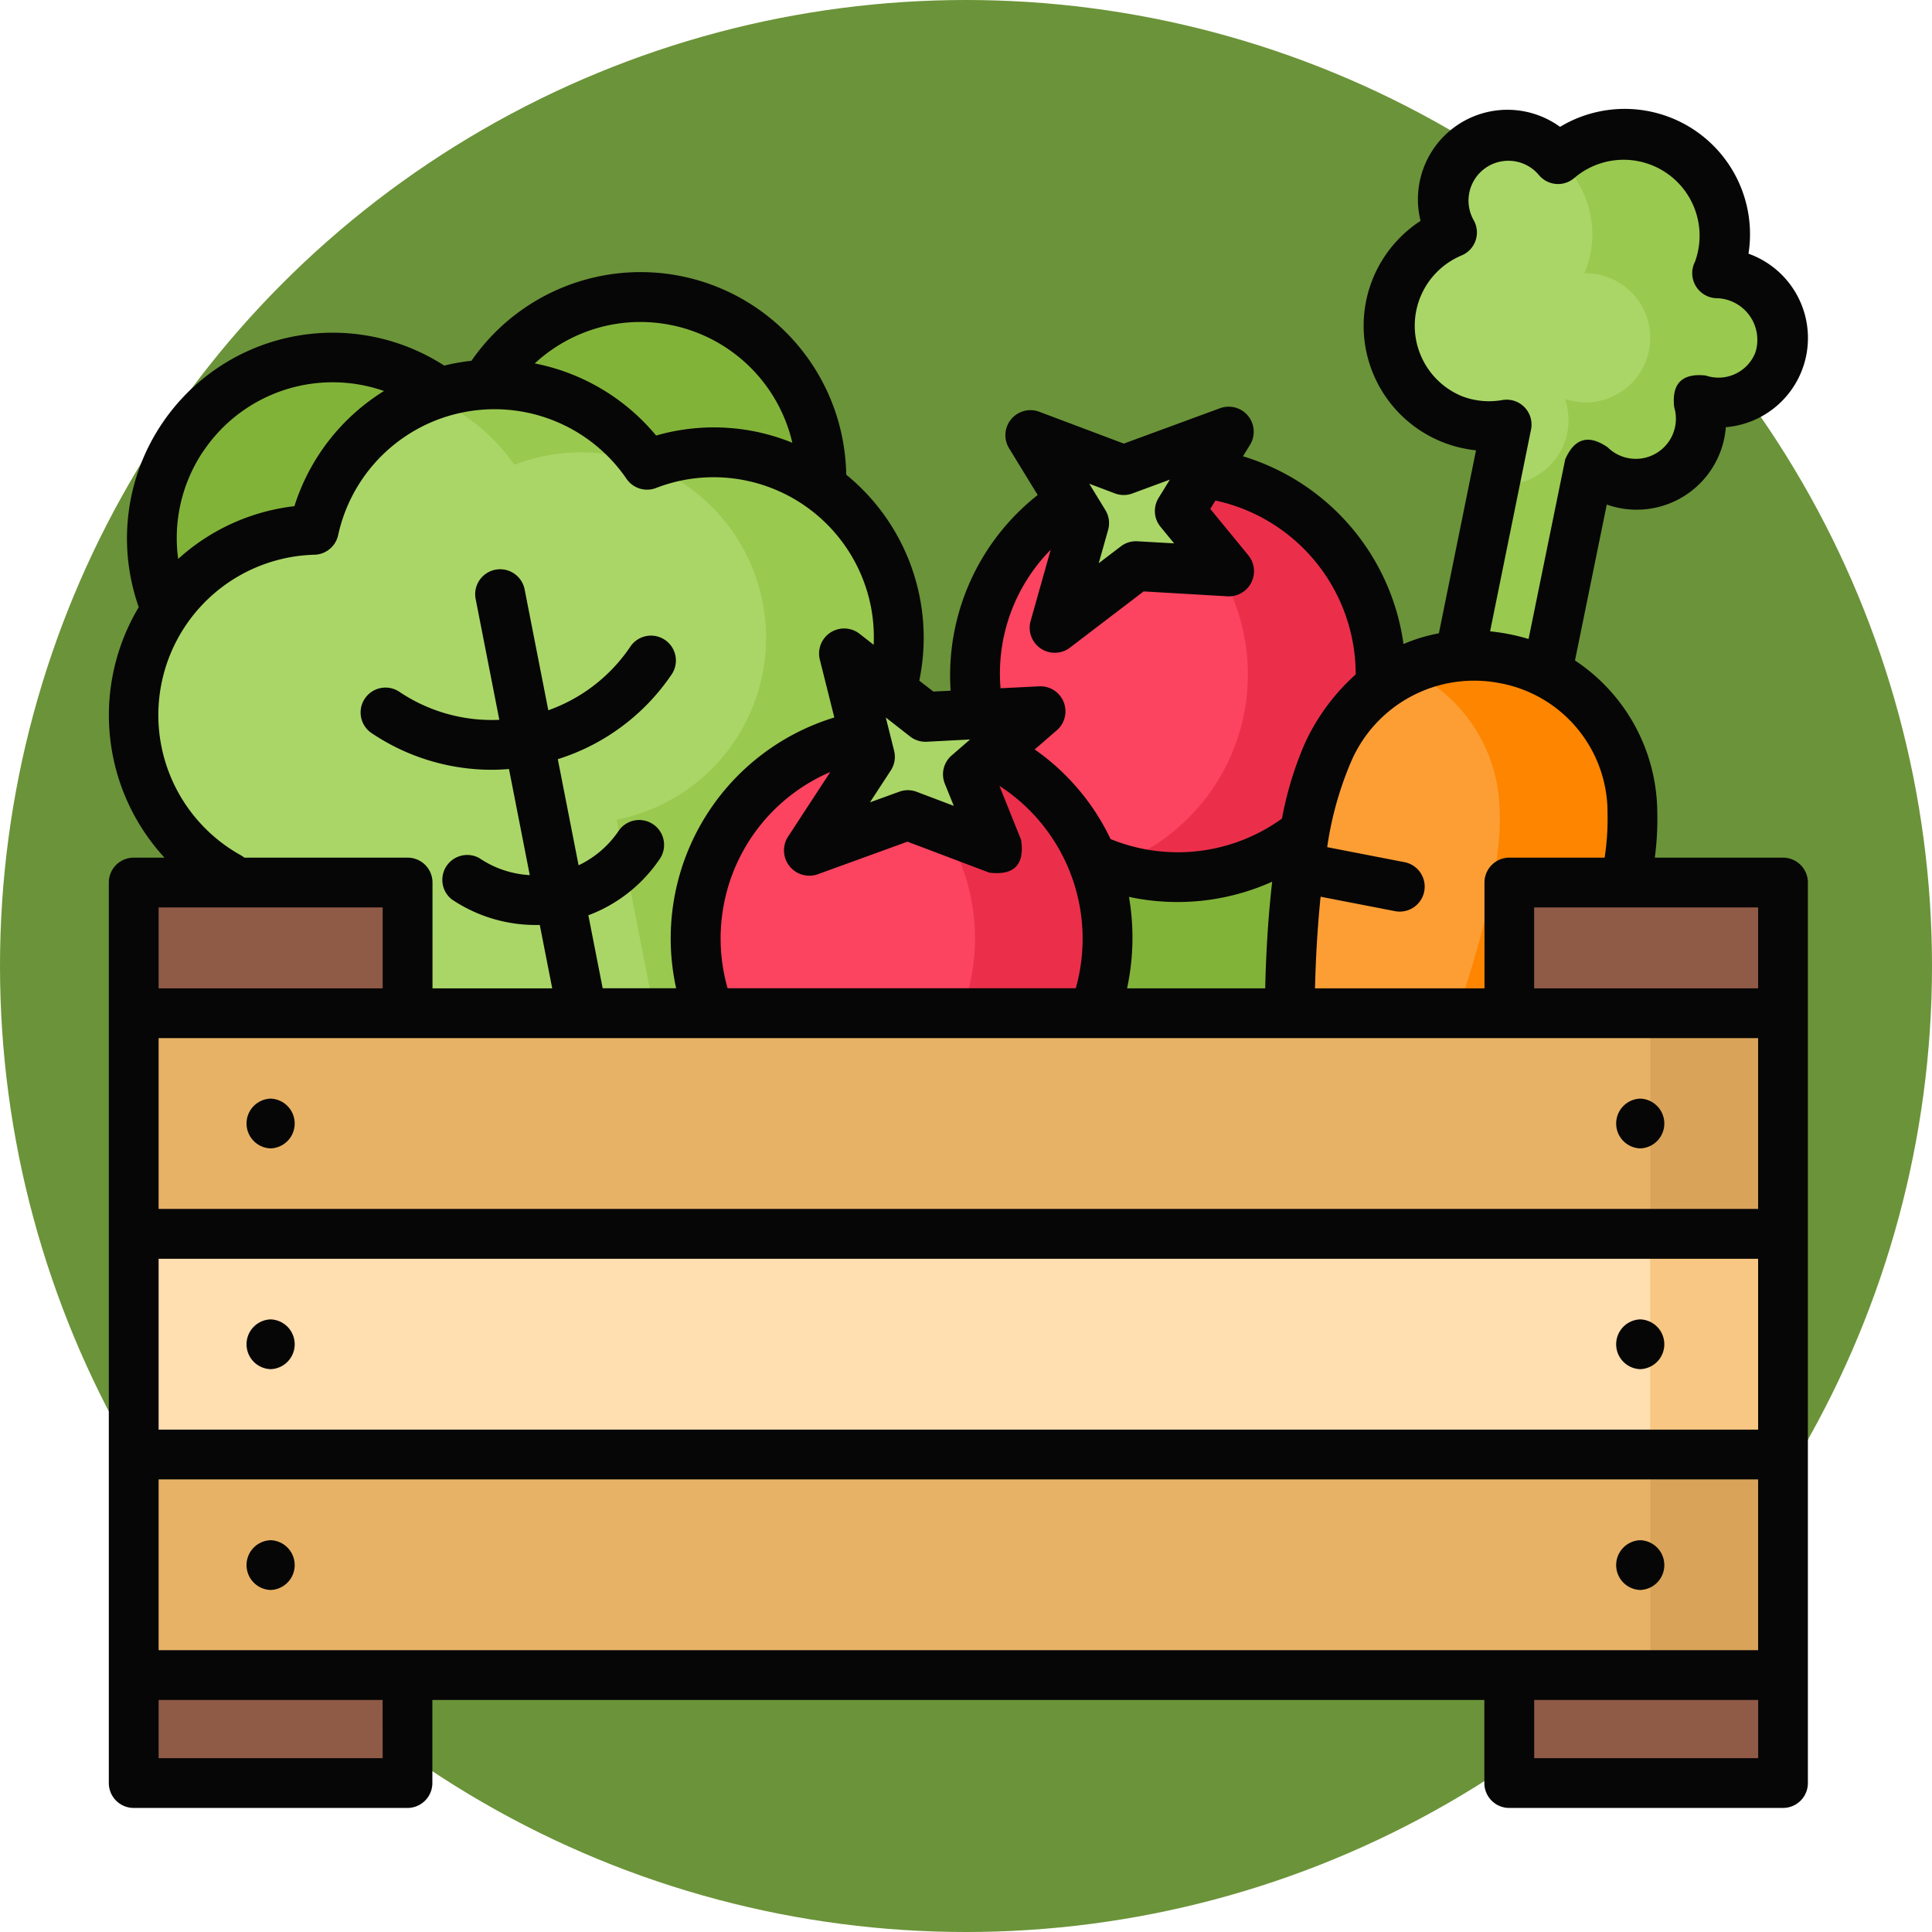 <svg xmlns="http://www.w3.org/2000/svg" width="71" height="71" viewBox="0 0 71 71">
  <g id="Grupo_1120148" data-name="Grupo 1120148" transform="translate(-615.051 -13434)">
    <circle id="Elipse_11672" data-name="Elipse 11672" cx="35.5" cy="35.5" r="35.5" transform="translate(615.051 13434)" fill="#6b9339"/>
    <g id="Grupo_1120147" data-name="Grupo 1120147" transform="translate(619.051 13438.002)">
      <g id="Grupo_1120145" data-name="Grupo 1120145" transform="translate(0 -0.002)">
        <g id="Grupo_1120144" data-name="Grupo 1120144">
          <ellipse id="Elipse_11890" data-name="Elipse 11890" cx="7.569" cy="7.568" rx="7.569" ry="7.568" transform="translate(30.492 25.824) rotate(-19.141)" fill="#82b339"/>
          <g id="Grupo_1120133" data-name="Grupo 1120133" transform="translate(31.829 11.854)">
            <ellipse id="Elipse_11891" data-name="Elipse 11891" cx="7.454" cy="7.452" rx="7.454" ry="7.452" transform="translate(0 1.481)" fill="#fc435f"/>
            <path id="Trazado_918001" data-name="Trazado 918001" d="M311.947,115.864a7.457,7.457,0,0,0-9.835-6.111,7.452,7.452,0,0,1,0,14.085,7.454,7.454,0,0,0,9.834-7.974Z" transform="translate(-297.098 -107.862)" fill="#eb2f4b"/>
            <path id="Trazado_918002" data-name="Trazado 918002" d="M279.593,100.573l-1.986-3.243,3.444,1.3,3.863-1.424-1.806,2.927,1.825,2.224-3.438-.2-2.993,2.284Z" transform="translate(-275.581 -97.203)" fill="#aad667"/>
          </g>
          <g id="Grupo_1120135" data-name="Grupo 1120135" transform="translate(0.915 6.916)">
            <path id="Trazado_918003" data-name="Trazado 918003" d="M29.638,56.838a6.639,6.639,0,0,0-5.012,4.389A6.66,6.66,0,1,0,25.9,67.736a6.65,6.65,0,1,0,3.736-10.9Z" transform="translate(-12.295 -56.713)" fill="#82b339"/>
            <path id="Trazado_918004" data-name="Trazado 918004" d="M27.507,85.65a6.816,6.816,0,0,0-1.141.331A6.8,6.8,0,0,0,14.12,88.371a6.812,6.812,0,1,0,1.438,13.507l1.359,6.932a7.424,7.424,0,1,0,14.571-2.856l-1.358-6.93A6.814,6.814,0,0,0,27.507,85.65Z" transform="translate(-7.502 -79.816)" fill="#aad667"/>
            <g id="Grupo_1120134" data-name="Grupo 1120134" transform="translate(10.817 3.209)">
              <path id="Trazado_918005" data-name="Trazado 918005" d="M138.209,109.012a6.793,6.793,0,0,0-9.117-5.051,6.816,6.816,0,0,1-1.124,13.046l1.358,6.93a7.435,7.435,0,0,1-4.841,8.453,7.42,7.42,0,0,0,9.719-8.453l-1.358-6.93A6.808,6.808,0,0,0,138.209,109.012Z" transform="translate(-121.037 -101.007)" fill="#99c94f"/>
              <path id="Trazado_918006" data-name="Trazado 918006" d="M99.372,85.98a6.771,6.771,0,0,1,4.872-.009A6.795,6.795,0,0,0,96.2,83.478,6.84,6.84,0,0,1,99.372,85.98Z" transform="translate(-96.203 -83.023)" fill="#99c94f"/>
            </g>
          </g>
          <g id="Grupo_1120138" data-name="Grupo 1120138" transform="translate(43.397 0.916)">
            <path id="Trazado_918007" data-name="Trazado 918007" d="M398.626,12.8a2.367,2.367,0,0,0-.909-.161c.014-.034.03-.068.043-.1a3.689,3.689,0,0,0-5.888-4.094,2.373,2.373,0,0,0-3.9,2.7,3.688,3.688,0,0,0,2.007,7.06l-2.318,11.418,3.209.622L393.03,19.66A2.374,2.374,0,0,0,397,17.26a2.373,2.373,0,0,0,1.622-4.459Z" transform="translate(-382.013 -7.511)" fill="#aad667"/>
            <g id="Grupo_1120136" data-name="Grupo 1120136" transform="translate(5.653 0)">
              <path id="Trazado_918008" data-name="Trazado 918008" d="M421.6,7.994a3.681,3.681,0,0,1,1.036.614,2.367,2.367,0,0,0-1.891-.831A3.69,3.69,0,0,1,421.6,7.994Z" transform="translate(-418.482 -7.743)" fill="#aad667" stroke="#99c94f" stroke-miterlimit="10" stroke-width="1"/>
              <path id="Trazado_918009" data-name="Trazado 918009" d="M413.173,12.8a2.365,2.365,0,0,0-.909-.161c.015-.034.03-.068.043-.1a3.688,3.688,0,0,0-5.876-4.1,3.689,3.689,0,0,1,1,4.1c-.014.035-.029.069-.043.1a2.373,2.373,0,1,1-.713,4.62,2.371,2.371,0,0,1-2.585,3.122l-1.875,9.233,3.209.622,2.155-10.578a2.374,2.374,0,0,0,3.974-2.4,2.373,2.373,0,0,0,1.622-4.46Z" transform="translate(-402.213 -7.512)" fill="#99c94f"/>
            </g>
            <g id="Grupo_1120137" data-name="Grupo 1120137" transform="translate(0 19.17)">
              <path id="Trazado_918010" data-name="Trazado 918010" d="M368.449,170.473c.216,5.583-6.616,20.7-9.708,20.1s-3.871-17.2-1.488-22.274a5.822,5.822,0,0,1,11.2,2.17Z" transform="translate(-355.857 -164.708)" fill="#fd9e35"/>
              <path id="Trazado_918011" data-name="Trazado 918011" d="M376.8,170.473a5.731,5.731,0,0,0-4.713-5.647,5.614,5.614,0,0,0-3.554.408,5.786,5.786,0,0,1,3.389,5.239c.157,4.057-3.407,13.148-6.554,17.586.452,1.439,1.029,2.383,1.724,2.518C370.184,191.176,377.017,176.057,376.8,170.473Z" transform="translate(-364.208 -164.708)" fill="#fd8500"/>
              <path id="Trazado_918012" data-name="Trazado 918012" d="M356.388,278.4l3.642.706" transform="translate(-356.323 -264.539)" fill="#fd9e35"/>
            </g>
          </g>
          <g id="Grupo_1120139" data-name="Grupo 1120139" transform="translate(19.513 20.004)">
            <ellipse id="Elipse_11892" data-name="Elipse 11892" cx="7.569" cy="7.568" rx="7.569" ry="7.568" transform="translate(0 5.821) rotate(-19.141)" fill="#fc435f"/>
            <path id="Trazado_918013" data-name="Trazado 918013" d="M222.692,188.05a7.534,7.534,0,0,0-3.78.284,7.568,7.568,0,0,1,0,14.329,7.568,7.568,0,1,0,3.784-14.612Z" transform="translate(-211.725 -185.015)" fill="#eb2f4b"/>
            <path id="Trazado_918014" data-name="Trazado 918014" d="M213.04,167.842l-.954-3.807,2.991,2.34,4.243-.211-2.682,2.326,1.111,2.754-3.323-1.258-3.652,1.326Z" transform="translate(-204.583 -164.035)" fill="#aad667"/>
          </g>
          <g id="Grupo_1120143" data-name="Grupo 1120143">
            <path id="Trazado_918015" data-name="Trazado 918015" d="M7.5,233.146h10.06v33.093H7.5Z" transform="translate(-6.586 -204.714)" fill="#8f5a46"/>
            <path id="Trazado_918016" data-name="Trazado 918016" d="M422.005,233.146h10.06v33.093h-10.06Z" transform="translate(-370.541 -204.714)" fill="#8f5a46"/>
            <g id="Grupo_1120140" data-name="Grupo 1120140" transform="translate(0.915 33.235)">
              <path id="Trazado_918017" data-name="Trazado 918017" d="M7.5,272.528h60.61v8.106H7.5Z" transform="translate(-7.501 -272.528)" fill="#e8b266"/>
              <path id="Trazado_918018" data-name="Trazado 918018" d="M464.5,272.528h4.878v8.106H464.5Z" transform="translate(-408.769 -272.528)" fill="#d9a359"/>
              <path id="Trazado_918019" data-name="Trazado 918019" d="M7.5,339.032h60.61v8.107H7.5Z" transform="translate(-7.501 -330.922)" fill="#ffdeb0"/>
              <path id="Trazado_918020" data-name="Trazado 918020" d="M464.5,339.032h4.878v8.107H464.5Z" transform="translate(-408.769 -330.922)" fill="#f7c783"/>
              <path id="Trazado_918021" data-name="Trazado 918021" d="M7.5,405.505h60.61v8.106H7.5Z" transform="translate(-7.501 -389.288)" fill="#e8b266"/>
              <path id="Trazado_918022" data-name="Trazado 918022" d="M464.5,405.505h4.878v8.106H464.5Z" transform="translate(-408.769 -389.288)" fill="#d9a359"/>
            </g>
            <g id="Grupo_1120142" data-name="Grupo 1120142">
              <g id="Grupo_1120141" data-name="Grupo 1120141">
                <path id="Trazado_918023" data-name="Trazado 918023" fill="#8f5a46"/>
              </g>
            </g>
          </g>
        </g>
      </g>
      <g id="Grupo_1120146" data-name="Grupo 1120146" transform="translate(0 -0.002)">
        <path id="Trazado_918024" data-name="Trazado 918024" d="M61.526,27.516H56.814a10.674,10.674,0,0,0,.091-1.7,6.746,6.746,0,0,0-3.024-5.546l1.168-5.73a3.287,3.287,0,0,0,4.376-2.843,3.289,3.289,0,0,0,.918-6.344l-.086-.032A4.605,4.605,0,0,0,53.332.66a3.29,3.29,0,0,0-5.126,3.455,4.6,4.6,0,0,0,2.038,8.432l-1.365,6.725a6.12,6.12,0,0,0-1.3.394,8.417,8.417,0,0,0-5.9-6.9l.268-.434a.921.921,0,0,0-1.095-1.338L37.3,12.3l-3.125-1.177a.921.921,0,0,0-1.1,1.334l1.061,1.733a8.431,8.431,0,0,0-3.2,7.191l-.635.031-.517-.4A7.734,7.734,0,0,0,27.1,13.442a7.639,7.639,0,0,0-.139-1.322A7.556,7.556,0,0,0,13.327,9.257a7.216,7.216,0,0,0-1,.177A7.559,7.559,0,0,0,.81,17.246,7.658,7.658,0,0,0,1.1,18.311a7.728,7.728,0,0,0,.946,9.205H.916A.915.915,0,0,0,0,28.431V61.524a.915.915,0,0,0,.915.915h10.06a.915.915,0,0,0,.915-.915V58.471H50.55v3.053a.915.915,0,0,0,.915.915h10.06a.915.915,0,0,0,.915-.915V28.431a.915.915,0,0,0-.915-.915Zm-.915,29.126H1.83V50.365H60.611ZM1.83,34.148H60.611v6.277H1.83Zm20.759-4.842a6.644,6.644,0,0,1,3.924-4.936l-1.574,2.409a.932.932,0,0,0,1.078,1.36l3.333-1.21,3.006,1.138q1.369.168,1.172-1.2l-.8-1.99a6.693,6.693,0,0,1,2.807,7.439H22.74A6.647,6.647,0,0,1,22.589,29.306ZM42.5,32.319H37.42a8.811,8.811,0,0,0,.07-3.361,8.49,8.49,0,0,0,5.263-.558c-.138,1.2-.225,2.515-.256,3.919ZM60.611,48.536H1.83V42.258H60.611Zm0-16.217H52.38V29.345h8.231Zm-5.534-6.434a9.34,9.34,0,0,1-.107,1.631h-3.5a.915.915,0,0,0-.915.915v3.888H44.327c.028-1.2.1-2.33.205-3.367l2.735.53a.916.916,0,0,0,.348-1.8l-2.84-.551a12.435,12.435,0,0,1,.847-3.068A4.923,4.923,0,0,1,51.1,21.1,4.83,4.83,0,0,1,55.077,25.885ZM49.716,10.554A2.8,2.8,0,0,1,49.7,5.391a.915.915,0,0,0,.447-1.32,1.464,1.464,0,0,1,2.394-1.657.915.915,0,0,0,1.324.117,2.791,2.791,0,0,1,4.428,3.081.922.922,0,0,0,.83,1.346,1.532,1.532,0,0,1,1.39,1.987,1.455,1.455,0,0,1-1.828.853q-1.306-.14-1.158,1.165a1.473,1.473,0,0,1-2.443,1.475q-1.051-.73-1.563.443l-1.346,6.6a7.411,7.411,0,0,0-1.414-.282l1.506-7.421A.915.915,0,0,0,51.208,10.7a2.772,2.772,0,0,1-1.492-.146ZM36.977,14.132a.914.914,0,0,0,.639,0l1.377-.508-.415.673a.915.915,0,0,0,.071,1.06l.5.609L37.8,15.89a.913.913,0,0,0-.608.186l-.814.621.346-1.226a.915.915,0,0,0-.1-.726l-.594-.971ZM34.614,16.2l-.743,2.635a.921.921,0,0,0,1.435.975l2.723-2.078,3.1.181a.924.924,0,0,0,.76-1.493L40.478,14.7l.19-.308a6.533,6.533,0,0,1,5.154,6.39,7.787,7.787,0,0,0-1.855,2.505,12.7,12.7,0,0,0-.854,2.793,6.538,6.538,0,0,1-6.3.753,8.43,8.43,0,0,0-2.788-3.293l.832-.721a.921.921,0,0,0-.645-1.6l-1.442.072A6.478,6.478,0,0,1,34.614,16.2Zm-2.963,6.973-.68.59a.915.915,0,0,0-.249,1.033l.33.817-1.37-.519a.914.914,0,0,0-.636,0l-1.075.39.767-1.174a.915.915,0,0,0,.121-.723l-.306-1.223.893.7a.924.924,0,0,0,.609.193ZM18.434,7.937a5.736,5.736,0,0,1,6.685,4.332,7.649,7.649,0,0,0-4.374-.418c-.211.041-.422.092-.632.153a7.721,7.721,0,0,0-4.46-2.65,5.73,5.73,0,0,1,2.781-1.417ZM3.471,12.584a5.723,5.723,0,0,1,6.641-2.217A7.722,7.722,0,0,0,6.82,14.6q-.3.034-.588.091a7.658,7.658,0,0,0-3.683,1.847,5.707,5.707,0,0,1,.923-3.959Zm1.4,14.855A5.894,5.894,0,0,1,7.559,16.384a.915.915,0,0,0,.868-.718,5.881,5.881,0,0,1,10.6-2.069.915.915,0,0,0,1.082.335,5.954,5.954,0,0,1,.988-.287A5.893,5.893,0,0,1,28.008,18.3a5.919,5.919,0,0,1,.1,1.395l-.532-.416a.921.921,0,0,0-1.451.943l.537,2.144a8.488,8.488,0,0,0-5.813,9.95h-2.7l-.526-2.682a5.487,5.487,0,0,0,2.643-2.1.915.915,0,0,0-1.519-1.019,3.68,3.68,0,0,1-1.483,1.282l-.764-3.9A7.9,7.9,0,0,0,20.7,20.758a.915.915,0,0,0-1.519-1.019A6.092,6.092,0,0,1,16.151,22.1l-.87-4.441a.915.915,0,0,0-1.8.352l.87,4.44a6.093,6.093,0,0,1-3.695-1.044.915.915,0,0,0-1.022,1.517,7.911,7.911,0,0,0,4.435,1.363c.212,0,.424-.011.637-.028l.764,3.9a3.679,3.679,0,0,1-1.857-.628A.915.915,0,0,0,12.6,29.047a5.521,5.521,0,0,0,3.238.942l.457,2.33h-4.4V28.431a.914.914,0,0,0-.915-.915H4.983a.948.948,0,0,0-.114-.076Zm5.193,1.906v2.974H1.83V29.345Zm0,31.264H1.83V58.471h8.231Zm42.318,0V58.471h8.231V60.61Z" transform="translate(-0.001 0.002)" fill="#060606"/>
        <path id="Trazado_918025" data-name="Trazado 918025" d="M42.388,298.265a.915.915,0,0,0,0,1.829A.915.915,0,0,0,42.388,298.265Z" transform="translate(-36.443 -261.891)" fill="#060606"/>
        <path id="Trazado_918026" data-name="Trazado 918026" d="M42.388,366.6a.915.915,0,0,0,0-1.829A.915.915,0,0,0,42.388,366.6Z" transform="translate(-36.443 -320.284)" fill="#060606"/>
        <path id="Trazado_918027" data-name="Trazado 918027" d="M42.388,433.159a.915.915,0,0,0,0-1.829A.915.915,0,0,0,42.388,433.159Z" transform="translate(-36.443 -378.728)" fill="#060606"/>
        <path id="Trazado_918028" data-name="Trazado 918028" d="M455.119,298.265a.915.915,0,0,0,0,1.829A.915.915,0,0,0,455.119,298.265Z" transform="translate(-398.841 -261.891)" fill="#060606"/>
        <path id="Trazado_918029" data-name="Trazado 918029" d="M455.119,366.6a.915.915,0,0,0,0-1.829A.915.915,0,0,0,455.119,366.6Z" transform="translate(-398.841 -320.284)" fill="#060606"/>
        <path id="Trazado_918030" data-name="Trazado 918030" d="M455.119,433.159a.915.915,0,0,0,0-1.829A.915.915,0,0,0,455.119,433.159Z" transform="translate(-398.841 -378.728)" fill="#060606"/>
      </g>
    </g>
  </g>
</svg>
